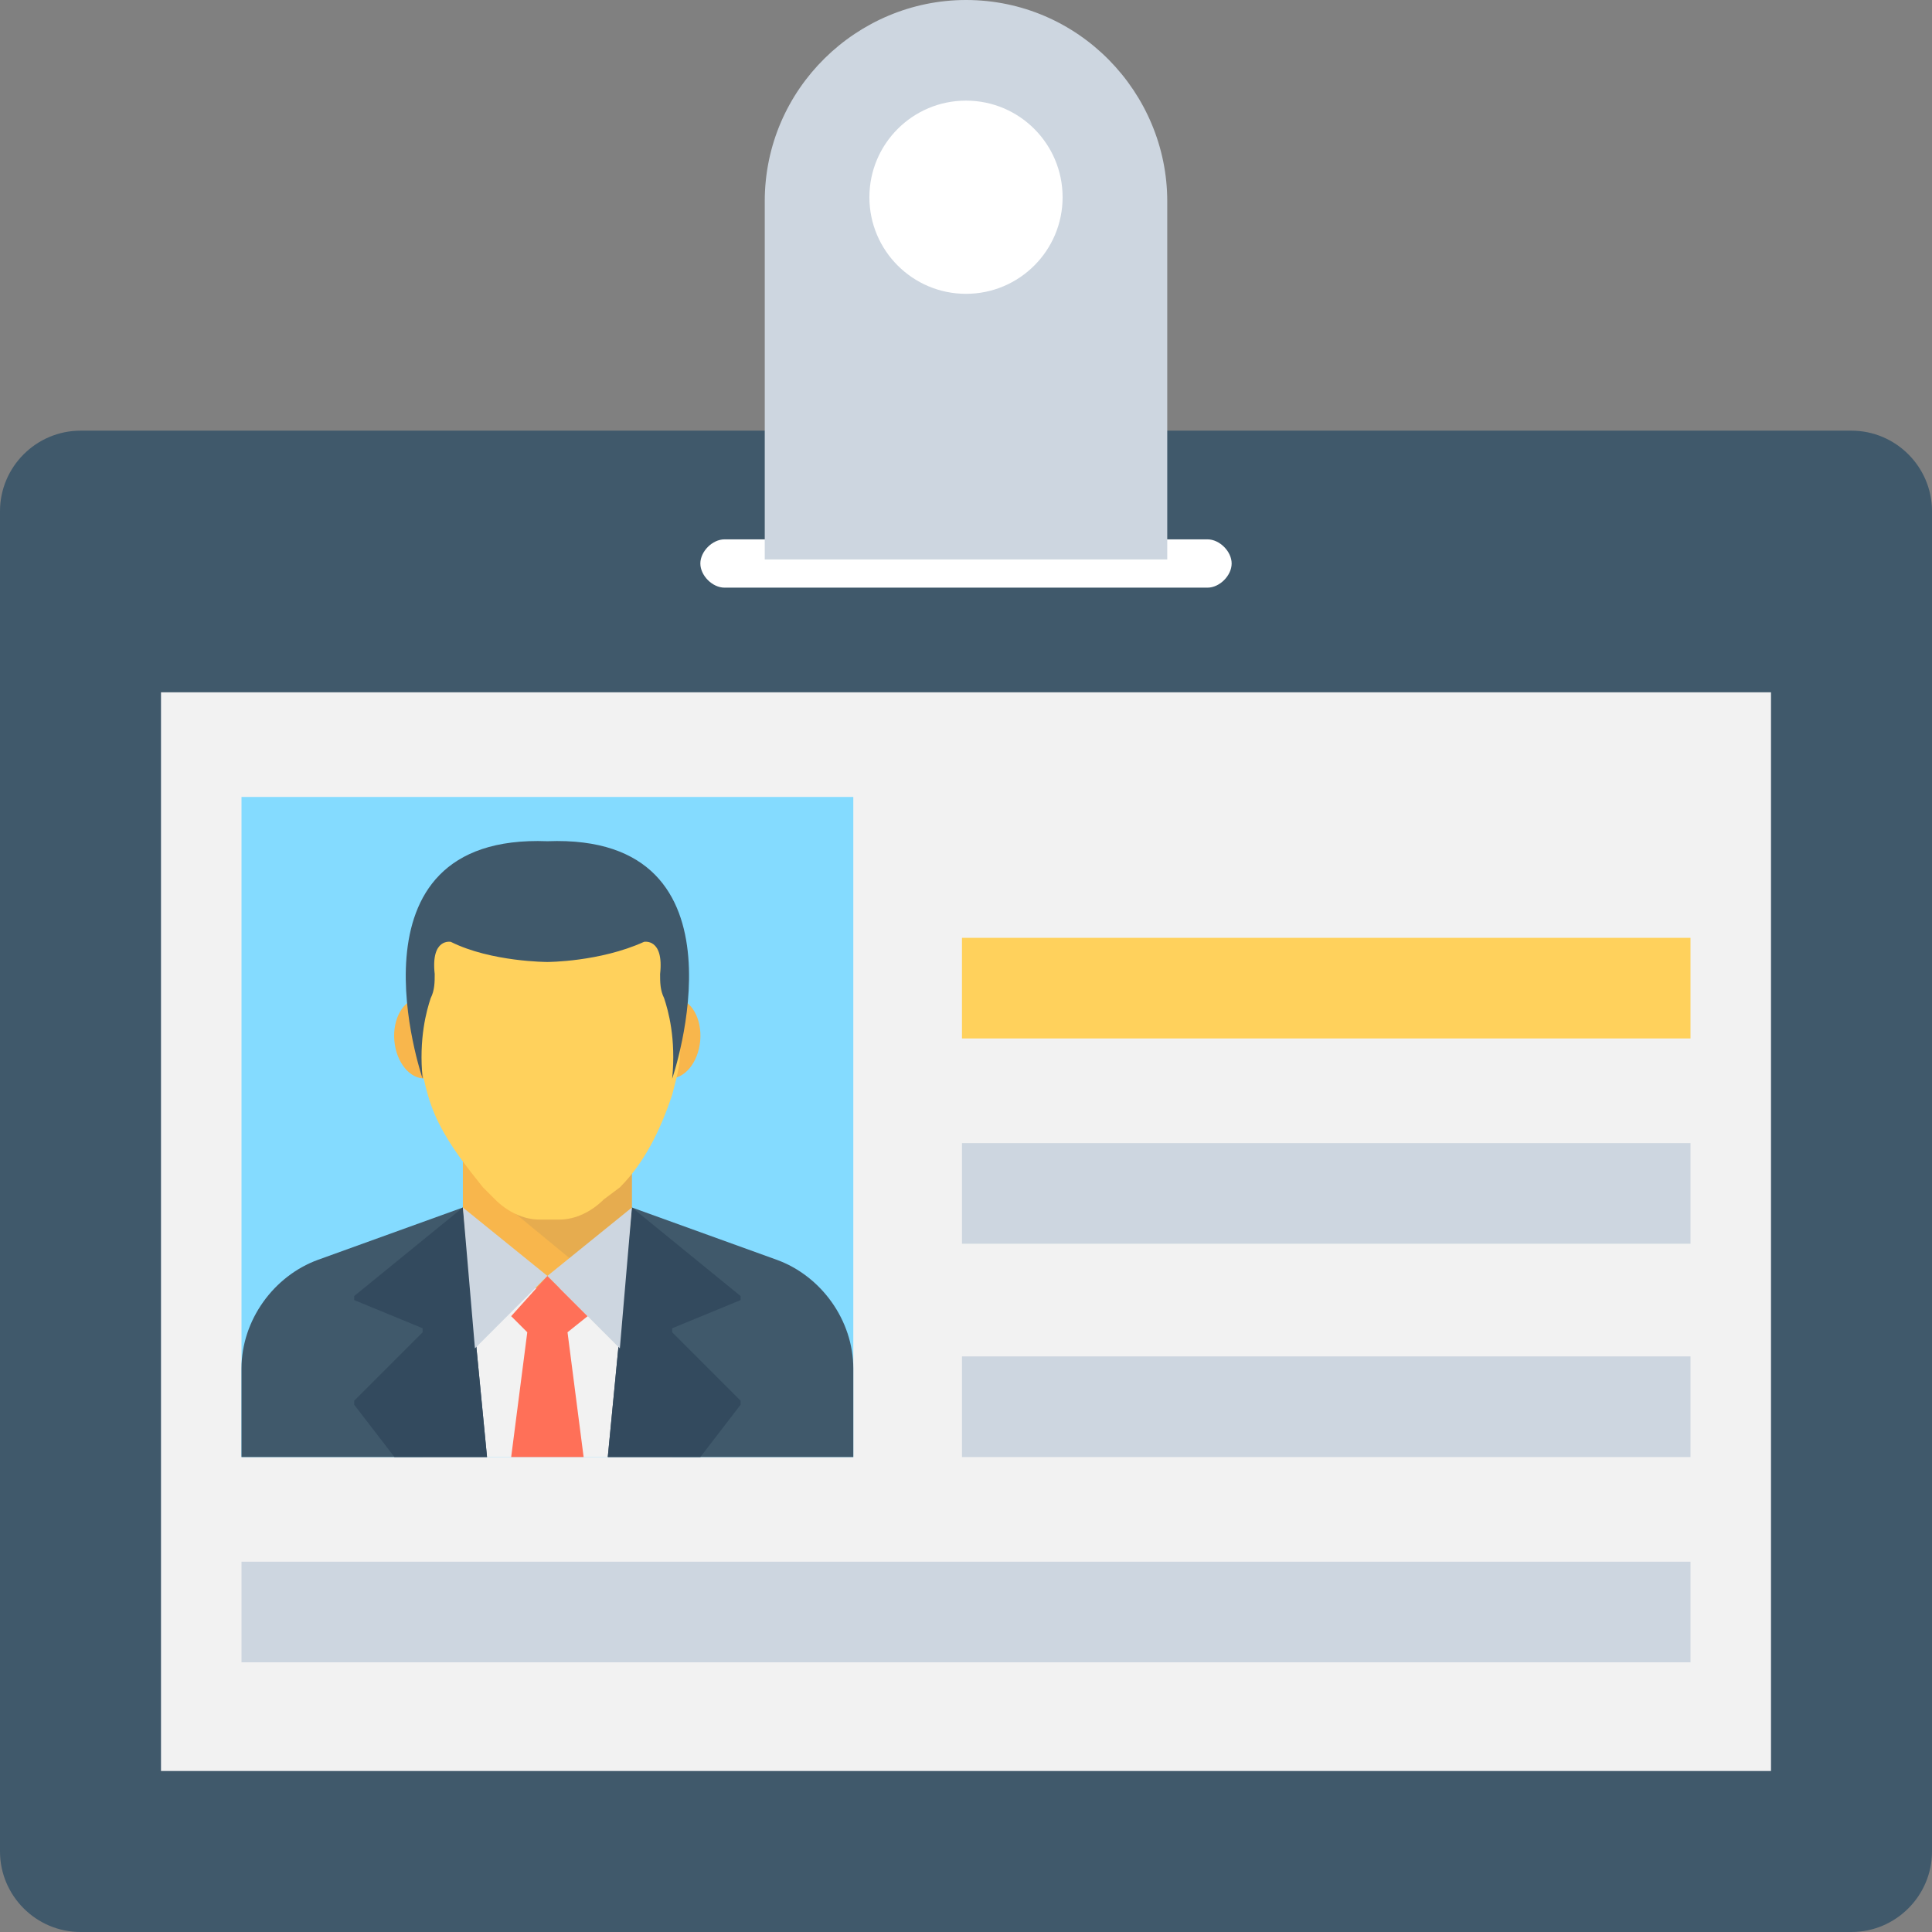 <?xml version="1.0" encoding="utf-8"?>
<!-- Generator: Adobe Illustrator 18.0.0, SVG Export Plug-In . SVG Version: 6.00 Build 0)  -->
<!DOCTYPE svg PUBLIC "-//W3C//DTD SVG 1.1//EN" "http://www.w3.org/Graphics/SVG/1.1/DTD/svg11.dtd">
<svg version="1.1" id="Layer_1" xmlns="http://www.w3.org/2000/svg" xmlns:xlink="http://www.w3.org/1999/xlink" x="0px" y="0px"
	 viewBox="0 0 48 48" enable-background="new 0 0 48 48" xml:space="preserve">
<rect x="0" y="0" width="48" height="48" fill="#808080" stroke="none"/>
<g>
	<path fill="#40596B" d="M46,48H2c-1.1,0-2-0.9-2-2V12.7c0-1.1,0.9-2,2-2h44c1.1,0,2,0.9,2,2V46C48,47.1,47.1,48,46,48z"/>
	<rect x="4" y="17.2" fill="#F2F2F2" width="40" height="26.8"/>
	<rect x="6" y="19.8" fill="#84DBFF" width="15.2" height="16.4"/>
	<rect x="23.9" y="23.3" fill="#FFD15C" width="18.1" height="2.5"/>
	<rect x="23.9" y="28.4" fill="#CDD6E0" width="18.1" height="2.5"/>
	<rect x="23.9" y="33.7" fill="#CDD6E0" width="18.1" height="2.5"/>
	<rect x="6" y="38.8" fill="#CDD6E0" width="36" height="2.5"/>
	<path fill="#FFFFFF" d="M30,14.6H18c-0.3,0-0.6-0.3-0.6-0.6l0,0c0-0.3,0.3-0.6,0.6-0.6H30c0.3,0,0.6,0.3,0.6,0.6l0,0
		C30.6,14.3,30.3,14.6,30,14.6z"/>
	<path fill="#CDD6E0" d="M29,13.9H19V5c0-2.8,2.3-5,5-5l0,0c2.8,0,5,2.3,5,5V13.9z"/>
	<circle fill="#FFFFFF" cx="24" cy="4.9" r="2.4"/>
	<g>
		<g>
			<rect x="11.5" y="28.7" fill="#F8B64C" width="4.2" height="3.7"/>
			<polygon opacity="0.1" fill="#40596B" points="15.7,28.7 15.7,30 14.2,31.3 12.5,29.9 13.4,28.7 			"/>
			
				<ellipse transform="matrix(0.996 -8.716869e-002 8.716869e-002 0.996 -2.212 1.014)" fill="#F8B64C" cx="10.5" cy="25.8" rx="0.7" ry="1"/>
			
				<ellipse transform="matrix(0.996 8.716869e-002 -8.716869e-002 0.996 2.315 -1.358)" fill="#F8B64C" cx="16.7" cy="25.8" rx="0.7" ry="1"/>
			<path fill="#FFD15C" d="M16.9,24.3v1.1c0,0.2,0,0.5,0,0.7c0,0.4-0.1,0.7-0.2,1.1c-0.3,0.9-0.7,1.7-1.3,2.3L15,29.8
				c-0.3,0.3-0.7,0.5-1.1,0.5h-0.5c-0.4,0-0.8-0.2-1.1-0.5l-0.3-0.3c-0.4-0.5-0.8-1-1.1-1.6c-0.3-0.6-0.4-1.2-0.5-1.8
				c0-0.2,0-0.5,0-0.7c0,0,0,0,0-0.1v-1c0-0.3,0-0.6,0.1-0.9c0.4-1.4,1.7-2.4,3.2-2.4c1.5,0,2.8,1,3.2,2.4
				C16.9,23.7,16.9,24,16.9,24.3z"/>
			<rect x="10.5" y="32" fill="#F2F2F2" width="6.2" height="4.2"/>
			<polygon fill="#FF7058" points="14.1,33.1 14.5,36.2 12.7,36.2 13.1,33.1 12.7,32.7 13.6,31.7 14.6,32.7 			"/>
			<path fill="#40596B" d="M21.2,36.2V34c0-1.2-0.8-2.3-1.9-2.7L15.7,30l0,0l-0.6,6.2H21.2z"/>
			<path fill="#40596B" d="M12.1,36.2L11.5,30l-3.6,1.3C6.8,31.7,6,32.8,6,34v2.2H12.1z"/>
			<path fill="#334A5E" d="M17.4,36.2l1-1.3c0,0,0,0,0-0.1l-1.7-1.7c0,0,0-0.1,0-0.1l1.7-0.7c0,0,0-0.1,0-0.1L15.7,30l-0.6,6.2H17.4
				z"/>
			<path fill="#334A5E" d="M9.8,36.2h2.3L11.5,30l-2.7,2.2c0,0,0,0.1,0,0.1l1.7,0.7c0,0,0,0.1,0,0.1l-1.7,1.7c0,0,0,0,0,0.1
				L9.8,36.2z"/>
			<path fill="#40596B" d="M16.7,26.8c0.1-1-0.1-1.7-0.2-2c-0.1-0.2-0.1-0.4-0.1-0.6c0.1-0.9-0.4-0.8-0.4-0.8
				c-1.1,0.5-2.4,0.5-2.4,0.5s-1.4,0-2.4-0.5c0,0-0.5-0.1-0.4,0.8c0,0.2,0,0.4-0.1,0.6c-0.1,0.3-0.3,1-0.2,2c0,0-2.1-6.1,3.1-5.9
				C18.8,20.7,16.7,26.8,16.7,26.8z"/>
			<polygon fill="#CDD6E0" points="13.6,31.7 15.7,30 15.4,33.5 			"/>
			<polygon fill="#CDD6E0" points="13.6,31.7 11.5,30 11.8,33.5 			"/>
		</g>
	</g>
</g>
</svg>
